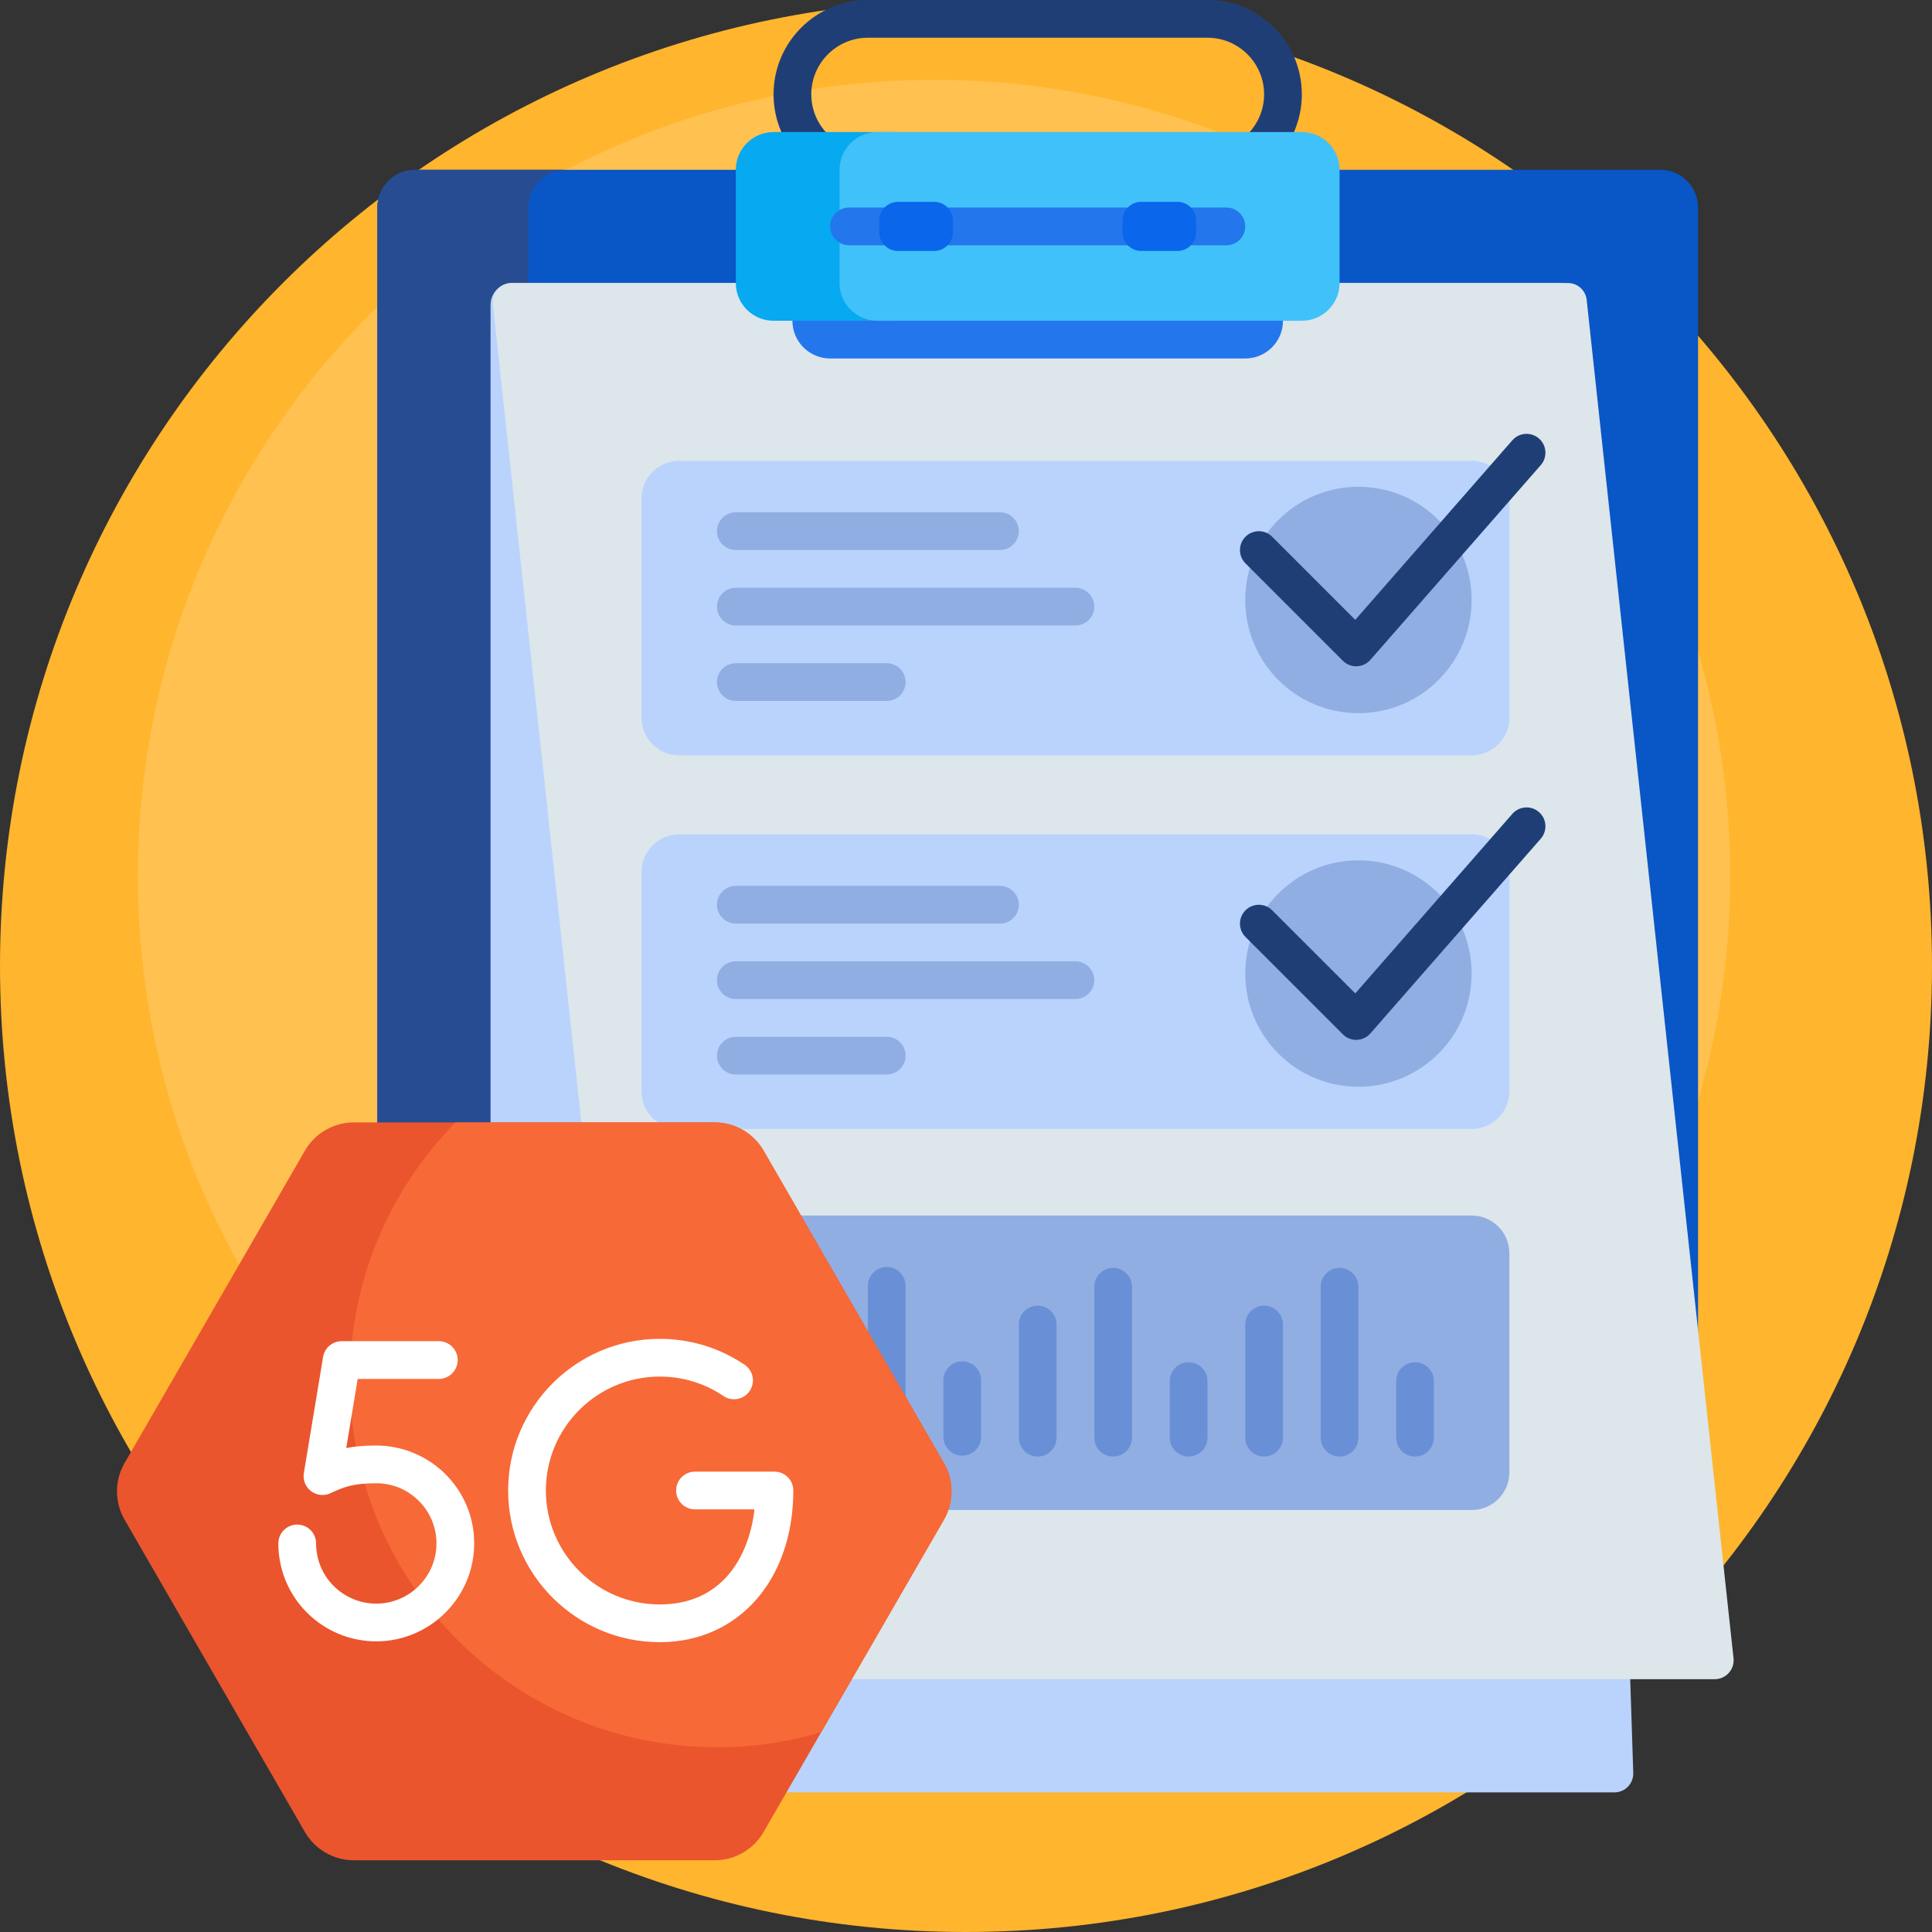 <svg id="Capa_1" enable-background="new 0 0 512 512" height="512" viewBox="0 0 512 512" width="512" xmlns="http://www.w3.org/2000/svg"><rect x="0" y="0" width="512" height="512" fill="#333333" stroke="none"/><g><path d="m512 256c0 141.385-114.615 256-256 256s-256-114.615-256-256 114.615-256 256-256 256 114.615 256 256z" fill="#ffb52d"/><path d="m458.535 232.149c0 116.532-94.468 211-211 211s-211-94.468-211-211 94.468-211 211-211 211 94.468 211 211z" fill="#ffc14f"/><path d="m450 55v343.106c0 5.523-4.477 10-10 10h-330c-5.523 0-10-4.477-10-10v-343.106c0-5.523 4.477-10 10-10h330c5.523 0 10 4.477 10 10z" fill="#0956c6"/><path d="m150 408.106h-40c-5.523 0-10-4.477-10-10v-343.106c0-5.523 4.477-10 10-10h40c-5.523 0-10 4.477-10 10v343.106c0 5.523 4.477 10 10 10z" fill="#274c91"/><path d="m427.835 475h-297.835v-394.215c0-3.195 2.59-5.785 5.785-5.785h277.277c3.868 0 7.038 3.068 7.163 6.934l12.607 387.904c.092 2.823-2.172 5.162-4.997 5.162z" fill="#b9d3fd"/><path d="m454.43 445h-284.43l-39.401-364.462c-.32-2.957 1.997-5.538 4.971-5.538h279.942c2.553 0 4.696 1.924 4.971 4.462l38.919 360c.319 2.957-1.998 5.538-4.972 5.538z" fill="#dce6eb"/><path d="m320 0h-90c-13.785 0-25 11.215-25 25s11.215 25 25 25h90c13.785 0 25-11.215 25-25s-11.215-25-25-25zm0 40h-90c-8.271 0-15-6.729-15-15s6.729-15 15-15h90c8.271 0 15 6.729 15 15s-6.729 15-15 15z" fill="#203e76"/><path d="m340 65v20c0 5.523-4.477 10-10 10h-110c-5.523 0-10-4.477-10-10v-20c0-5.523 4.477-10 10-10h110c5.523 0 10 4.477 10 10z" fill="#2476ed"/><path d="m247.535 45v30c0 5.523-4.477 10-10 10h-32.535c-5.523 0-10-4.477-10-10v-30c0-5.523 4.477-10 10-10h32.535c5.523 0 10 4.477 10 10z" fill="#07a9f0"/><path d="m355 45v30c0 5.523-4.477 10-10 10h-112.509c-5.523 0-10-4.477-10-10v-30c0-5.523 4.477-10 10-10h112.509c5.523 0 10 4.477 10 10z" fill="#40c1fa"/><path d="m330 60c0 2.761-2.239 5-5 5h-100c-2.761 0-5-2.239-5-5s2.239-5 5-5h100c2.761 0 5 2.239 5 5z" fill="#2476ed"/><path d="m252.535 58.488v3.023c0 2.761-2.239 5-5 5h-9.535c-2.761 0-5-2.239-5-5v-3.023c0-2.761 2.239-5 5-5h9.535c2.761 0 5 2.239 5 5zm59.465-5h-9.535c-2.761 0-5 2.239-5 5v3.023c0 2.761 2.239 5 5 5h9.535c2.761 0 5-2.239 5-5v-3.023c0-2.761-2.239-5-5-5z" fill="#0a66ea"/><path d="m390 200.17h-210c-5.523 0-10-4.477-10-10v-58.042c0-5.523 4.477-10 10-10h210c5.523 0 10 4.477 10 10v58.042c0 5.523-4.477 10-10 10zm10 89v-58.042c0-5.523-4.477-10-10-10h-210c-5.523 0-10 4.477-10 10v58.042c0 5.523 4.477 10 10 10h210c5.523 0 10-4.477 10-10z" fill="#b9d3fd"/><path d="m285 165.758h-90c-2.761 0-5-2.239-5-5 0-2.761 2.239-5 5-5h90c2.761 0 5 2.239 5 5 0 2.761-2.239 5-5 5zm-15-25c0-2.761-2.239-5-5-5h-70c-2.761 0-5 2.239-5 5 0 2.761 2.239 5 5 5h70c2.761 0 5-2.239 5-5zm-30 40c0-2.761-2.239-5-5-5h-40c-2.761 0-5 2.239-5 5 0 2.761 2.239 5 5 5h40c2.761 0 5-2.239 5-5zm120-51.758c-16.569 0-30 13.431-30 30s13.431 30 30 30 30-13.431 30-30-13.431-30-30-30zm-70 130.758c0-2.761-2.239-5-5-5h-90c-2.761 0-5 2.239-5 5 0 2.761 2.239 5 5 5h90c2.761 0 5-2.239 5-5zm-20-20c0-2.761-2.239-5-5-5h-70c-2.761 0-5 2.239-5 5 0 2.761 2.239 5 5 5h70c2.761 0 5-2.239 5-5zm-30 40c0-2.761-2.239-5-5-5h-40c-2.761 0-5 2.239-5 5 0 2.761 2.239 5 5 5h40c2.761 0 5-2.239 5-5zm120-51.758c-16.569 0-30 13.431-30 30s13.431 30 30 30 30-13.431 30-30-13.431-30-30-30z" fill="#91aee2"/><path d="m330.068 149.308c-1.953-1.952-1.953-5.118 0-7.07 1.951-1.953 5.119-1.953 7.07 0l22.021 22.021 41.631-47.578c1.818-2.077 4.977-2.288 7.056-.47 2.078 1.818 2.288 4.978.47 7.056l-45.15 51.6c-.911 1.041-2.213 1.658-3.597 1.704-.056.002-.11.003-.166.003-1.324 0-2.597-.525-3.535-1.465zm77.779 65.902c-2.079-1.818-5.237-1.607-7.056.47l-41.631 47.578-22.021-22.021c-1.951-1.953-5.119-1.953-7.07 0-1.953 1.952-1.953 5.118 0 7.07l25.8 25.8c.938.939 2.211 1.465 3.535 1.465.056 0 .11-.001.166-.003 1.384-.046 2.686-.663 3.597-1.704l45.15-51.6c1.818-2.077 1.608-5.237-.47-7.055z" fill="#203e76"/><path d="m400 332.128v58.042c0 5.522-4.477 10-10 10h-210c-5.523 0-10-4.478-10-10v-58.042c0-5.522 4.477-10 10-10h210c5.523 0 10 4.477 10 10z" fill="#91aee2"/><path d="m240 340.758v40c0 2.762-2.239 5-5 5s-5-2.238-5-5v-40c0-2.761 2.239-5 5-5s5 2.239 5 5zm15 20c-2.761 0-5 2.239-5 5v15c0 2.762 2.239 5 5 5s5-2.238 5-5v-15c0-2.761-2.239-5-5-5zm40-24.758c-2.761 0-5 2.239-5 5v40c0 2.761 2.239 5 5 5s5-2.239 5-5v-40c0-2.761-2.239-5-5-5zm-20 10c-2.761 0-5 2.239-5 5v30c0 2.761 2.239 5 5 5s5-2.239 5-5v-30c0-2.761-2.239-5-5-5zm40 15c-2.761 0-5 2.239-5 5v15c0 2.761 2.239 5 5 5s5-2.239 5-5v-15c0-2.761-2.239-5-5-5zm40-25c-2.761 0-5 2.239-5 5v40c0 2.761 2.239 5 5 5s5-2.239 5-5v-40c0-2.761-2.239-5-5-5zm-20 10c-2.761 0-5 2.239-5 5v30c0 2.761 2.239 5 5 5s5-2.239 5-5v-30c0-2.761-2.239-5-5-5zm40 15c-2.761 0-5 2.239-5 5v15c0 2.761 2.239 5 5 5s5-2.239 5-5v-15c0-2.761-2.239-5-5-5z" fill="#6990d7"/><path d="m250.154 402.724-47.791 82.776c-2.679 4.641-7.631 7.5-12.99 7.5h-95.582c-5.359 0-10.311-2.859-12.99-7.5l-47.791-82.776c-2.68-4.641-2.68-10.359 0-15l47.79-82.776c2.68-4.641 7.631-7.5 12.99-7.5h95.582c5.359 0 10.311 2.859 12.99 7.5l47.791 82.776c2.68 4.641 2.68 10.359.001 15z" fill="#ea552d"/><path d="m250.154 402.724-32.527 56.338c-8.758 2.589-18.03 3.979-27.627 3.979-53.728 0-97.283-43.555-97.283-97.283 0-26.621 10.693-50.745 28.018-68.31h68.637c5.359 0 10.311 2.859 12.99 7.5l47.791 82.776c2.68 4.641 2.68 10.359.001 15z" fill="#f76937"/><path d="m118.531 391.165c4.949 5.213 7.469 12.044 7.096 19.235-.7 13.506-11.849 24.299-25.38 24.571-.176.004-.354.005-.53.005-12.914.001-23.913-9.516-25.702-22.336-.166-1.189-.25-2.405-.25-3.613 0-2.762 2.239-5 5-5s5 2.238 5 5c0 .747.052 1.498.154 2.23 1.099 7.874 7.861 13.719 15.8 13.719.108 0 .217-.001.326-.003 8.314-.168 15.165-6.797 15.595-15.091.229-4.427-1.319-8.629-4.361-11.833-3.044-3.206-7.151-4.972-11.565-4.972-5.85 0-8.381.936-11.318 2.257-.373.168-.601.281-.649.307-1.681.859-3.709.704-5.234-.411-1.525-1.113-2.298-2.987-1.99-4.851l5.098-30.771c.4-2.413 2.487-4.183 4.933-4.183h25.735c2.761 0 5 2.238 5 5s-2.239 5-5 5h-21.497l-3.035 18.32c2.239-.436 4.782-.668 7.956-.668 7.079.001 13.938 2.948 18.818 8.088zm86.705-1.165h-21.056c-2.761 0-5 2.238-5 5s2.239 5 5 5h15.77c-1.451 12.543-8.572 25.194-25.094 25.194-16.649 0-30.194-13.545-30.194-30.194s13.545-30.194 30.194-30.194c6.051 0 11.887 1.782 16.877 5.153 2.289 1.547 5.396.945 6.942-1.344 1.546-2.288.944-5.396-1.344-6.941-6.65-4.493-14.422-6.868-22.476-6.868-22.163 0-40.194 18.031-40.194 40.194s18.031 40.194 40.194 40.194c20.832 0 35.381-16.528 35.381-40.194 0-2.762-2.239-5-5-5z" fill="#fff"/></g></svg>